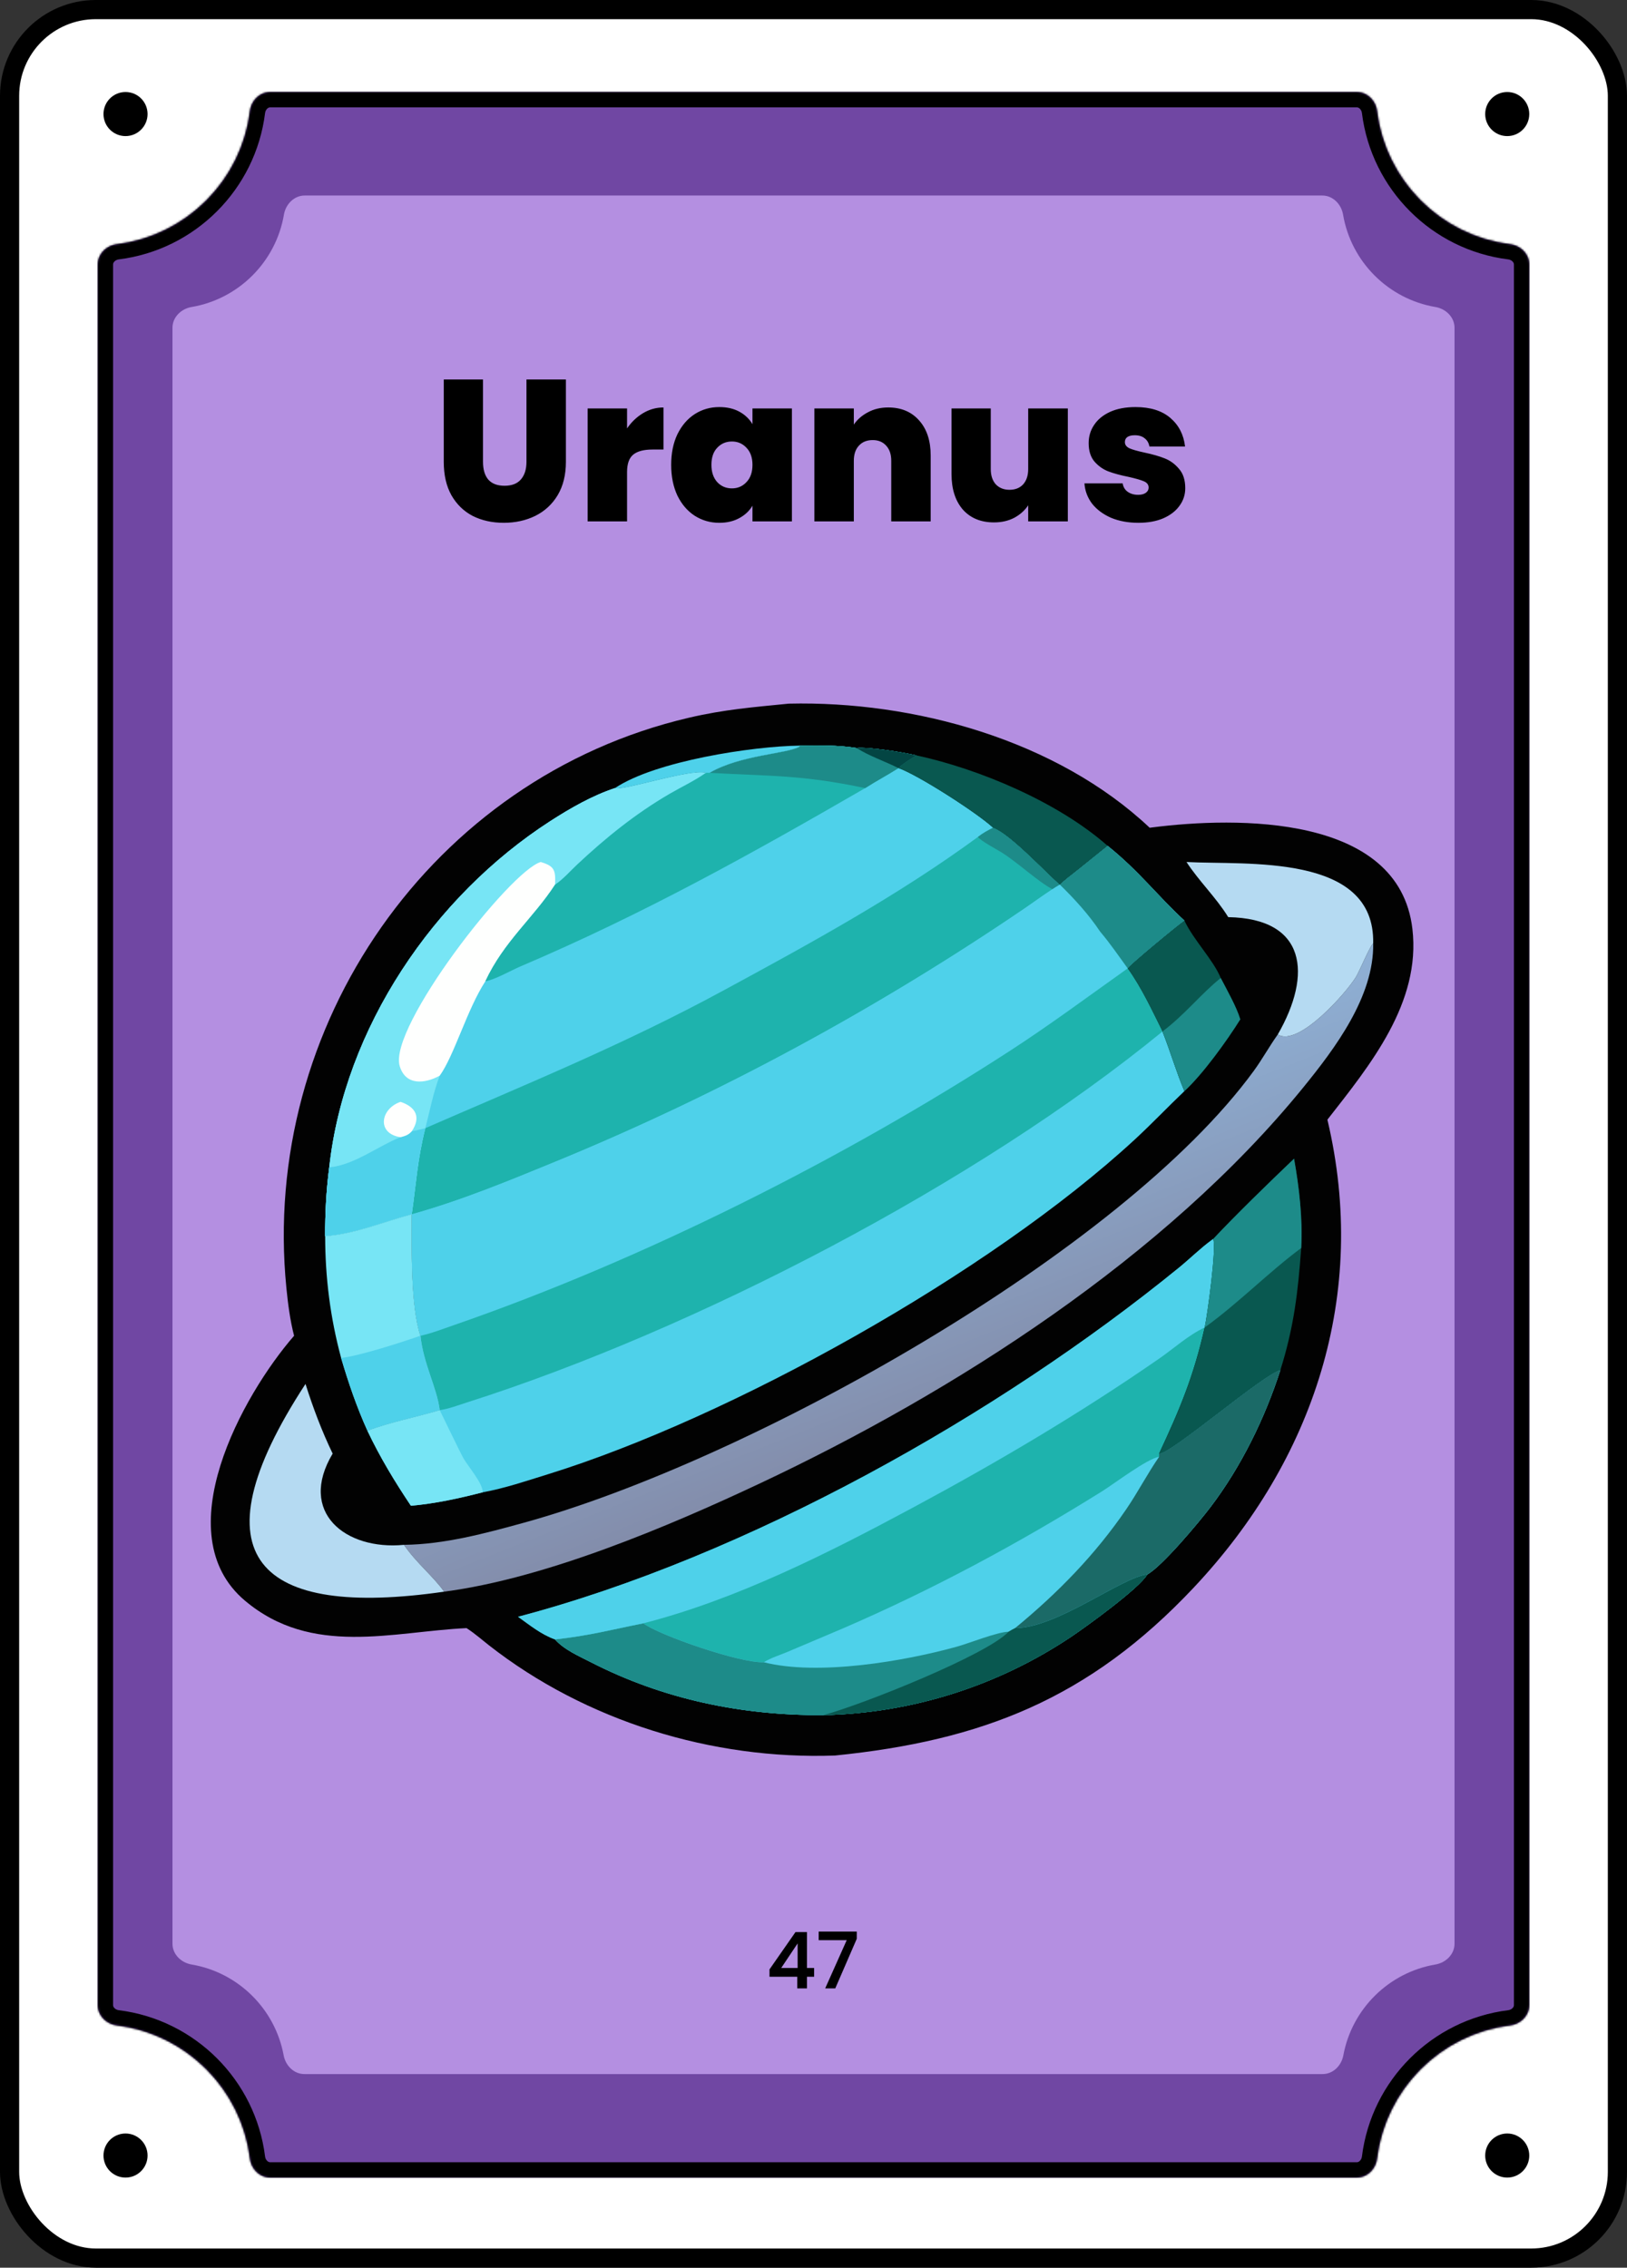 <svg width="849" height="1183" viewBox="0 0 849 1183" fill="none" xmlns="http://www.w3.org/2000/svg">
<rect x="0" y="0" width="849" height="1183" fill="#333333" stroke="none"/>
<rect x="5" y="5" width="839" height="1173" rx="45" fill="white"/>
<rect x="5" y="5" width="839" height="1173" rx="45" stroke="black" stroke-width="10"/>
<circle cx="786.5" cy="1124.5" r="11.5" fill="black"/>
<circle cx="786.5" cy="59.5" r="11.5" fill="black"/>
<path d="M77 1124.5C77 1130.85 71.851 1136 65.5 1136C59.149 1136 54 1130.85 54 1124.5C54 1118.15 59.149 1113 65.5 1113C71.851 1113 77 1118.15 77 1124.5Z" fill="black"/>
<path d="M77 59.5C77 65.851 71.851 71 65.5 71C59.149 71 54 65.851 54 59.5C54 53.149 59.149 48 65.5 48C71.851 48 77 53.149 77 59.5Z" fill="black"/>
<mask id="path-6-inside-1_1_390" fill="white">
<path d="M708 48C713.523 48 717.934 52.5 718.616 57.98C723.122 94.183 751.817 122.878 788.02 127.384C793.5 128.066 798 132.477 798 138V1046C798 1051.52 793.5 1055.93 788.02 1056.62C751.817 1061.12 723.122 1089.82 718.616 1126.02C717.934 1131.5 713.523 1136 708 1136H141C135.477 1136 131.066 1131.5 130.384 1126.02C125.878 1089.82 97.183 1061.12 60.98 1056.62C55.5 1055.93 51 1051.52 51 1046V138C51 132.477 55.5 128.066 60.98 127.384C97.183 122.878 125.878 94.183 130.384 57.98C131.066 52.5 135.477 48 141 48H708Z"/>
</mask>
<path d="M708 48C713.523 48 717.934 52.5 718.616 57.98C723.122 94.183 751.817 122.878 788.02 127.384C793.5 128.066 798 132.477 798 138V1046C798 1051.52 793.5 1055.93 788.02 1056.62C751.817 1061.12 723.122 1089.82 718.616 1126.02C717.934 1131.5 713.523 1136 708 1136H141C135.477 1136 131.066 1131.5 130.384 1126.02C125.878 1089.82 97.183 1061.12 60.98 1056.62C55.5 1055.93 51 1051.52 51 1046V138C51 132.477 55.5 128.066 60.98 127.384C97.183 122.878 125.878 94.183 130.384 57.98C131.066 52.5 135.477 48 141 48H708Z" fill="#7047A3"/>
<path d="M130.384 1126.02L138.322 1125.03L130.384 1126.02ZM718.616 1126.02L710.678 1125.03L718.616 1126.02ZM788.02 1056.62L789.008 1064.56L788.02 1056.62ZM718.616 57.98L726.555 56.992L718.616 57.98ZM718.616 57.98L710.678 58.968C715.635 98.806 747.194 130.365 787.032 135.322L788.02 127.384L789.008 119.445C756.44 115.392 730.608 89.56 726.555 56.992L718.616 57.98ZM798 138H790V1046H798H806V138H798ZM788.02 1056.62L787.032 1048.68C747.194 1053.64 715.635 1085.19 710.678 1125.03L718.616 1126.02L726.555 1127.01C730.608 1094.44 756.44 1068.61 789.008 1064.56L788.02 1056.62ZM708 1136V1128H141V1136V1144H708V1136ZM130.384 1126.02L138.322 1125.03C133.365 1085.19 101.806 1053.64 61.968 1048.68L60.98 1056.62L59.992 1064.56C92.56 1068.61 118.392 1094.44 122.445 1127.01L130.384 1126.02ZM51 1046H59V138H51H43V1046H51ZM60.98 127.384L61.968 135.322C101.806 130.365 133.365 98.806 138.322 58.968L130.384 57.98L122.445 56.992C118.392 89.56 92.56 115.392 59.992 119.445L60.98 127.384ZM141 48V56H708V48V40H141V48ZM130.384 57.98L138.322 58.968C138.438 58.039 138.872 57.231 139.427 56.696C139.954 56.189 140.494 56 141 56V48V40C130.84 40 123.547 48.133 122.445 56.992L130.384 57.98ZM51 138H59C59 137.494 59.189 136.954 59.696 136.427C60.231 135.872 61.039 135.438 61.968 135.322L60.98 127.384L59.992 119.445C51.133 120.547 43 127.84 43 138H51ZM60.98 1056.62L61.968 1048.68C61.039 1048.56 60.231 1048.13 59.696 1047.57C59.189 1047.05 59 1046.51 59 1046H51H43C43 1056.16 51.133 1063.45 59.992 1064.56L60.98 1056.62ZM141 1136V1128C140.494 1128 139.954 1127.81 139.427 1127.3C138.872 1126.77 138.438 1125.96 138.322 1125.03L130.384 1126.02L122.445 1127.01C123.547 1135.87 130.84 1144 141 1144V1136ZM718.616 1126.02L710.678 1125.03C710.562 1125.96 710.128 1126.77 709.573 1127.3C709.046 1127.81 708.506 1128 708 1128V1136V1144C718.16 1144 725.453 1135.87 726.555 1127.01L718.616 1126.02ZM798 1046H790C790 1046.51 789.811 1047.05 789.304 1047.57C788.769 1048.13 787.961 1048.56 787.032 1048.68L788.02 1056.62L789.008 1064.56C797.867 1063.45 806 1056.16 806 1046H798ZM788.02 127.384L787.032 135.322C787.961 135.438 788.769 135.872 789.304 136.427C789.811 136.954 790 137.494 790 138H798H806C806 127.84 797.867 120.547 789.008 119.445L788.02 127.384ZM718.616 57.98L726.555 56.992C725.453 48.133 718.16 40 708 40V48V56C708.506 56 709.046 56.189 709.573 56.696C710.128 57.231 710.562 58.039 710.678 58.968L718.616 57.98Z" fill="black" mask="url(#path-6-inside-1_1_390)"/>
<path d="M690 102C695.523 102 699.911 106.512 700.837 111.957C705.019 136.563 724.437 155.981 749.043 160.163C754.488 161.089 759 165.477 759 171V1014C759 1019.52 754.488 1023.91 749.043 1024.84C724.711 1028.97 705.454 1048 700.984 1072.22C699.993 1077.59 695.633 1082 690.175 1082H158.825C153.367 1082 149.007 1077.59 148.016 1072.22C143.546 1048 124.288 1028.97 99.957 1024.84C94.512 1023.91 90 1019.52 90 1014V171C90 165.477 94.512 161.089 99.957 160.163C124.563 155.981 143.981 136.563 148.163 111.957C149.089 106.512 153.477 102 159 102H690Z" fill="#B48FE1"/>
<mask id="path-9-outside-2_1_390" maskUnits="userSpaceOnUse" x="401" y="1007" width="47" height="31" fill="black">
<rect fill="white" x="401" y="1007" width="47" height="31"/>
<path d="M401.84 1030.92V1027.48L415.28 1008.2H420.8V1026.96H424.52V1030.92H420.8V1037H416.32V1030.92H401.84ZM416.52 1012.84L407.08 1026.96H416.52V1012.84ZM446.778 1011.36L435.658 1037H431.058L442.298 1011.84H427.498V1007.96H446.778V1011.36Z"/>
</mask>
<path d="M401.84 1030.92V1027.48L415.28 1008.2H420.8V1026.96H424.52V1030.92H420.8V1037H416.32V1030.92H401.84ZM416.52 1012.84L407.08 1026.96H416.52V1012.84ZM446.778 1011.36L435.658 1037H431.058L442.298 1011.84H427.498V1007.96H446.778V1011.36Z" fill="black"/>
<path d="M401.84 1030.92H401.54V1031.22H401.84V1030.92ZM401.84 1027.48L401.594 1027.31L401.54 1027.39V1027.48H401.84ZM415.28 1008.2V1007.9H415.123L415.034 1008.03L415.28 1008.2ZM420.8 1008.2H421.1V1007.9H420.8V1008.2ZM420.8 1026.96H420.5V1027.26H420.8V1026.96ZM424.52 1026.96H424.82V1026.66H424.52V1026.96ZM424.52 1030.92V1031.22H424.82V1030.92H424.52ZM420.8 1030.92V1030.62H420.5V1030.92H420.8ZM420.8 1037V1037.3H421.1V1037H420.8ZM416.32 1037H416.02V1037.3H416.32V1037ZM416.32 1030.92H416.62V1030.62H416.32V1030.92ZM416.52 1012.84H416.82V1011.85L416.271 1012.67L416.52 1012.84ZM407.08 1026.96L406.831 1026.79L406.519 1027.26H407.08V1026.96ZM416.52 1026.96V1027.26H416.82V1026.96H416.52ZM401.84 1030.92H402.14V1027.48H401.84H401.54V1030.92H401.84ZM401.84 1027.48L402.086 1027.65L415.526 1008.37L415.28 1008.2L415.034 1008.03L401.594 1027.31L401.84 1027.48ZM415.28 1008.2V1008.5H420.8V1008.2V1007.9H415.28V1008.2ZM420.8 1008.2H420.5V1026.96H420.8H421.1V1008.2H420.8ZM420.8 1026.96V1027.26H424.52V1026.96V1026.66H420.8V1026.96ZM424.52 1026.96H424.22V1030.92H424.52H424.82V1026.96H424.52ZM424.52 1030.92V1030.62H420.8V1030.92V1031.22H424.52V1030.92ZM420.8 1030.92H420.5V1037H420.8H421.1V1030.92H420.8ZM420.8 1037V1036.7H416.32V1037V1037.3H420.8V1037ZM416.32 1037H416.62V1030.92H416.32H416.02V1037H416.32ZM416.32 1030.92V1030.62H401.84V1030.92V1031.22H416.32V1030.92ZM416.52 1012.84L416.271 1012.67L406.831 1026.79L407.08 1026.96L407.329 1027.13L416.769 1013.01L416.52 1012.84ZM407.08 1026.96V1027.26H416.52V1026.96V1026.66H407.08V1026.96ZM416.52 1026.96H416.82V1012.84H416.52H416.22V1026.96H416.52ZM446.778 1011.36L447.054 1011.48L447.078 1011.42V1011.36H446.778ZM435.658 1037V1037.3H435.855L435.934 1037.12L435.658 1037ZM431.058 1037L430.785 1036.88L430.596 1037.3H431.058V1037ZM442.298 1011.84L442.572 1011.96L442.761 1011.54H442.298V1011.84ZM427.498 1011.84H427.198V1012.14H427.498V1011.84ZM427.498 1007.96V1007.66H427.198V1007.96H427.498ZM446.778 1007.96H447.078V1007.66H446.778V1007.96ZM446.778 1011.36L446.503 1011.24L435.383 1036.88L435.658 1037L435.934 1037.12L447.054 1011.48L446.778 1011.36ZM435.658 1037V1036.7H431.058V1037V1037.3H435.658V1037ZM431.058 1037L431.332 1037.12L442.572 1011.96L442.298 1011.84L442.025 1011.72L430.785 1036.88L431.058 1037ZM442.298 1011.84V1011.54H427.498V1011.84V1012.14H442.298V1011.84ZM427.498 1011.84H427.798V1007.96H427.498H427.198V1011.84H427.498ZM427.498 1007.96V1008.26H446.778V1007.96V1007.66H427.498V1007.96ZM446.778 1007.96H446.478V1011.36H446.778H447.078V1007.96H446.778Z" fill="black" mask="url(#path-9-outside-2_1_390)"/>
<path d="M252.04 197.975V240.92C252.04 244.91 252.95 247.99 254.77 250.16C256.66 252.33 259.495 253.415 263.275 253.415C267.055 253.415 269.89 252.33 271.78 250.16C273.74 247.92 274.72 244.84 274.72 240.92V197.975H295.3V240.92C295.3 247.71 293.865 253.52 290.995 258.35C288.125 263.11 284.205 266.715 279.235 269.165C274.335 271.545 268.875 272.735 262.855 272.735C256.835 272.735 251.445 271.545 246.685 269.165C241.995 266.715 238.285 263.11 235.555 258.35C232.895 253.59 231.565 247.78 231.565 240.92V197.975H252.04ZM327.211 223.49C329.521 220.13 332.321 217.47 335.611 215.51C338.901 213.55 342.436 212.57 346.216 212.57V234.515H340.441C335.961 234.515 332.636 235.39 330.466 237.14C328.296 238.89 327.211 241.935 327.211 246.275V272H306.631V213.095H327.211V223.49ZM350.234 242.495C350.234 236.405 351.319 231.085 353.489 226.535C355.729 221.985 358.739 218.485 362.519 216.035C366.369 213.585 370.639 212.36 375.329 212.36C379.389 212.36 382.889 213.165 385.829 214.775C388.769 216.385 391.044 218.555 392.654 221.285V213.095H413.234V272H392.654V263.81C391.044 266.54 388.734 268.71 385.724 270.32C382.784 271.93 379.319 272.735 375.329 272.735C370.639 272.735 366.369 271.51 362.519 269.06C358.739 266.61 355.729 263.11 353.489 258.56C351.319 253.94 350.234 248.585 350.234 242.495ZM392.654 242.495C392.654 238.715 391.604 235.74 389.504 233.57C387.474 231.4 384.954 230.315 381.944 230.315C378.864 230.315 376.309 231.4 374.279 233.57C372.249 235.67 371.234 238.645 371.234 242.495C371.234 246.275 372.249 249.285 374.279 251.525C376.309 253.695 378.864 254.78 381.944 254.78C384.954 254.78 387.474 253.695 389.504 251.525C391.604 249.355 392.654 246.345 392.654 242.495ZM463.496 212.57C470.286 212.57 475.676 214.845 479.666 219.395C483.656 223.875 485.651 229.965 485.651 237.665V272H465.071V240.395C465.071 237.035 464.196 234.41 462.446 232.52C460.696 230.56 458.351 229.58 455.411 229.58C452.331 229.58 449.916 230.56 448.166 232.52C446.416 234.41 445.541 237.035 445.541 240.395V272H424.961V213.095H445.541V221.495C447.361 218.835 449.811 216.7 452.891 215.09C455.971 213.41 459.506 212.57 463.496 212.57ZM557.213 213.095V272H536.528V263.6C534.778 266.26 532.363 268.43 529.283 270.11C526.203 271.72 522.668 272.525 518.678 272.525C511.818 272.525 506.393 270.285 502.403 265.805C498.483 261.255 496.523 255.095 496.523 247.325V213.095H516.998V244.7C516.998 248.06 517.873 250.72 519.623 252.68C521.443 254.57 523.823 255.515 526.763 255.515C529.773 255.515 532.153 254.57 533.903 252.68C535.653 250.72 536.528 248.06 536.528 244.7V213.095H557.213ZM594.021 272.735C588.701 272.735 583.941 271.86 579.741 270.11C575.611 268.29 572.321 265.84 569.871 262.76C567.491 259.61 566.161 256.075 565.881 252.155H585.831C586.111 254.045 586.986 255.515 588.456 256.565C589.926 257.615 591.746 258.14 593.916 258.14C595.596 258.14 596.926 257.79 597.906 257.09C598.886 256.39 599.376 255.48 599.376 254.36C599.376 252.89 598.571 251.805 596.961 251.105C595.351 250.405 592.691 249.635 588.981 248.795C584.781 247.955 581.281 247.01 578.481 245.96C575.681 244.91 573.231 243.195 571.131 240.815C569.101 238.435 568.086 235.215 568.086 231.155C568.086 227.655 569.031 224.505 570.921 221.705C572.811 218.835 575.576 216.56 579.216 214.88C582.926 213.2 587.371 212.36 592.551 212.36C600.251 212.36 606.306 214.25 610.716 218.03C615.126 221.81 617.681 226.78 618.381 232.94H599.796C599.446 231.05 598.606 229.615 597.276 228.635C596.016 227.585 594.301 227.06 592.131 227.06C590.451 227.06 589.156 227.375 588.246 228.005C587.406 228.635 586.986 229.51 586.986 230.63C586.986 232.03 587.791 233.115 589.401 233.885C591.011 234.585 593.601 235.32 597.171 236.09C601.441 237 604.976 238.015 607.776 239.135C610.646 240.255 613.131 242.075 615.231 244.595C617.401 247.045 618.486 250.405 618.486 254.675C618.486 258.105 617.471 261.185 615.441 263.915C613.481 266.645 610.646 268.815 606.936 270.425C603.296 271.965 598.991 272.735 594.021 272.735Z" fill="black"/>
<path d="M411.574 367.08C476.871 365.545 551.344 386.032 599.929 431.817L601.259 431.644C645.174 426.049 729.989 424.652 737.017 484.56C741.544 523.162 714.963 555.591 692.662 584.112C714.286 675.227 685.613 761.547 622.991 828.132C568.223 886.364 512.109 908.099 435.735 915.822C371.704 918.133 305.734 897.912 255.1 858.279C251.412 855.392 247.844 852.235 243.922 849.668L243.441 849.357C204.894 851.158 162.75 864.474 127.803 835.02C86.444 800.16 126.522 727.827 153.46 696.84C151.389 688.903 150.258 680.105 149.445 671.939C135.828 535.194 225.299 405.76 359.46 374.43C377.99 370.103 392.877 368.944 411.574 367.08Z" fill="#020202"/>
<path d="M417.068 388.992C426.871 388.836 437.225 388.667 446.938 390.216C453.288 389.582 471.708 392.5 478.178 394.088C474.948 396.164 471.65 398.12 468.812 400.725C478.898 404.195 510.137 424.289 518.194 431.83C526.916 434.883 545.325 454.853 553.054 461.521C555.856 458.73 559.241 456.299 562.338 453.825L577.951 441.256C594.585 454.613 603.907 467.267 618.061 480.295C615.364 481.952 589.323 503.538 588.446 505.197C595.723 515.367 601.056 526.953 606.612 538.106C610.637 548.161 614.004 559.756 618.061 569.211C609.361 577.483 601.07 586.23 592.257 594.365C516.356 664.423 381.162 739.582 285.931 769.082C274.838 772.517 263.331 776.447 251.912 778.495C239.627 781.661 227.067 784.42 214.413 785.523C205.956 772.889 198.238 760.153 191.734 746.409C203.756 741.822 217.082 739.377 229.458 735.643C227.953 723.883 220.89 711.419 219.392 696.853C214.187 681.422 214.832 649.751 214.854 633.506C199.734 637.515 185.499 643.706 169.676 644.91C169.621 632.824 170.251 621.001 171.804 609.006C179.7 536.336 226.466 467.479 287.149 428.361C297.523 421.673 309.136 415.001 320.891 411.143C324.798 412.809 360.001 400.959 368.372 403.167C369.035 403.111 369.623 403.098 370.285 403.167C386.676 393.727 410.486 393.347 417.206 389.536L417.068 388.992Z" fill="#4ED1EA"/>
<path d="M417.068 388.992C426.871 388.836 437.225 388.667 446.938 390.216C453.288 389.582 471.708 392.5 478.178 394.088C474.948 396.164 471.65 398.12 468.812 400.725C478.898 404.195 510.137 424.289 518.194 431.83C526.916 434.883 545.325 454.853 553.054 461.521C551.748 462.277 550.469 463.046 549.219 463.893C544.183 467.162 539.338 470.752 534.37 474.129C457.741 526.203 375.719 570.783 289.999 605.974C265.385 616.078 240.527 626.361 214.854 633.506C199.734 637.515 185.499 643.706 169.676 644.91C169.621 632.825 170.251 621.001 171.804 609.007C179.7 536.336 226.465 467.479 287.149 428.361C297.523 421.673 309.136 415.001 320.891 411.143C324.798 412.809 360.001 400.959 368.372 403.167C369.035 403.111 369.623 403.098 370.285 403.167C386.676 393.727 410.486 393.347 417.206 389.536L417.068 388.992Z" fill="#4ED1EA"/>
<path d="M518.184 431.824C526.906 434.877 545.315 454.847 553.044 461.515C551.738 462.271 550.459 463.04 549.209 463.887C544.172 467.156 539.328 470.746 534.36 474.124C457.731 526.197 375.709 570.777 289.989 605.968C265.375 616.073 240.517 626.355 214.844 633.501C217.134 617.556 217.801 604.982 221.934 588.541C275.306 565.323 325.748 544.761 377.306 516.82C422.845 492.141 468.446 467.283 510.319 436.611C512.849 434.612 515.318 433.282 518.184 431.824Z" fill="#1EB3AD"/>
<path d="M518.186 431.824C526.907 434.877 545.317 454.847 553.046 461.515C551.739 462.271 550.46 463.04 549.21 463.887C541.87 460.127 530.931 449.851 522.719 444.73C520.232 443.18 511.529 438.556 510.32 436.611C512.851 434.612 515.32 433.282 518.186 431.824Z" fill="#1D8B89"/>
<path d="M320.89 411.135C324.798 412.801 360.001 400.951 368.372 403.159C362.406 407.388 355.666 410.493 349.353 414.174C331.706 424.463 316.206 436.965 301.335 450.887C297.636 454.35 293.867 458.722 289.645 461.512C278.387 478.876 262.983 491.105 253.287 511.878C243.653 526.717 237.08 550.532 229.458 561.165C226.096 569.843 224.301 579.516 221.944 588.538C217.811 604.979 217.144 617.553 214.854 633.498C199.734 637.506 185.498 643.697 169.676 644.901C169.621 632.816 170.251 620.993 171.804 608.998C179.7 536.328 226.465 467.471 287.149 428.352C297.523 421.665 309.136 414.993 320.89 411.135Z" fill="#77E5F5"/>
<path d="M229.446 561.149C221.742 565.381 211.649 566.503 208.563 556.124C202.594 536.045 266.092 454.351 282.163 449.69C289.377 451.827 289.999 454.048 289.633 461.497C278.375 478.86 262.971 491.089 253.275 511.862C243.641 526.701 237.068 550.516 229.446 561.149Z" fill="#FEFFFE"/>
<path d="M221.944 588.521C217.811 604.963 217.144 617.537 214.854 633.482C199.734 637.49 185.498 643.681 169.676 644.885C169.621 632.8 170.251 620.977 171.804 608.982C184.863 607.795 196.994 597.99 209.025 593.23C211.476 592.574 213.138 592.072 214.854 590.154C217.254 589.696 219.597 589.205 221.944 588.521Z" fill="#4ED1EA"/>
<path d="M209.026 574.813C217.337 577.629 219.633 583.075 214.854 590.175C213.138 592.093 211.476 592.595 209.026 593.251C196.293 591.364 198.569 578.307 209.026 574.813Z" fill="#FEFFFE"/>
<path d="M417.062 388.992C426.865 388.836 437.22 388.667 446.932 390.216C453.283 389.582 471.703 392.5 478.173 394.088C474.942 396.164 471.645 398.12 468.806 400.725C463.115 404.344 457.139 407.494 451.463 411.143C391.766 445.635 335.671 476.881 271.633 504.134C266.856 506.168 257.813 511.303 253.282 511.886C262.977 491.113 278.382 478.884 289.64 461.521C293.861 458.73 297.631 454.358 301.33 450.895C316.201 436.974 331.7 424.472 349.347 414.182C355.661 410.501 362.4 407.396 368.366 403.167C369.03 403.111 369.618 403.098 370.279 403.167C386.67 393.727 410.481 393.347 417.2 389.536L417.062 388.992Z" fill="#1EB3AD"/>
<path d="M417.064 388.992C426.867 388.836 437.221 388.667 446.933 390.216C453.284 389.582 471.704 392.5 478.174 394.088C474.944 396.164 471.646 398.12 468.808 400.725C463.116 404.344 457.141 407.494 451.464 411.143C418.427 404.128 401.541 404.941 370.281 403.167C386.672 393.727 410.482 393.347 417.201 389.536L417.064 388.992Z" fill="#1D8B89"/>
<path d="M446.936 390.195C453.286 389.562 471.706 392.479 478.176 394.067C474.946 396.143 471.648 398.099 468.81 400.704C461.589 397.063 453.785 394.537 446.936 390.195Z" fill="#034543"/>
<path d="M577.945 441.229C594.58 454.585 603.902 467.24 618.056 480.267C615.359 481.924 589.318 503.511 588.441 505.169C568.141 519.586 548.08 534.511 527.182 548.057C440.142 604.479 335.242 657.277 236.51 691.384C230.922 693.314 225.166 695.569 219.387 696.825C214.182 681.395 214.827 649.724 214.849 633.479C240.521 626.333 265.379 616.051 289.994 605.946C375.714 570.755 457.736 526.175 534.365 474.102C539.333 470.724 544.177 467.134 549.214 463.866C550.463 463.019 551.742 462.25 553.049 461.493C555.85 458.702 559.236 456.271 562.333 453.798L577.945 441.229Z" fill="#4ED1EA"/>
<path d="M577.951 441.229C594.586 454.585 603.908 467.24 618.062 480.267C615.365 481.924 589.324 503.511 588.447 505.169C583.74 498.724 579.27 492.109 574.09 486.023C568.26 477.231 560.602 468.847 553.055 461.493C555.857 458.702 559.242 456.271 562.339 453.798L577.951 441.229Z" fill="#1D8B89"/>
<path d="M219.385 696.852C225.164 695.596 230.921 693.341 236.508 691.411C335.24 657.303 440.141 604.506 527.18 548.084C548.079 534.538 568.139 519.613 588.439 505.196C595.716 515.367 601.05 526.953 606.605 538.105C510.036 617.173 363.067 693.619 243.513 731.671C239.118 733.069 233.998 735.03 229.452 735.642C227.946 723.882 220.883 711.418 219.385 696.852Z" fill="#1EB3AD"/>
<path d="M229.458 735.642C229.458 735.642 240.452 758.38 241.874 760.823C244.409 765.179 251.903 773.729 251.911 778.494C239.627 781.66 227.067 784.419 214.412 785.521C205.955 772.888 198.237 760.152 191.733 746.408C203.756 741.82 217.082 739.376 229.458 735.642Z" fill="#77E5F5"/>
<path d="M633.057 646.344C634.907 651.012 629.964 686.321 628.638 692.509C622.771 718.308 615.66 735.137 604.834 758.322C611.48 758.16 659.051 716.896 668.13 714.687C660.022 739.893 647.637 765.204 631.576 786.326C625.753 793.982 606.358 817.217 598.639 821.385C594.747 828.413 566.581 848.737 559.297 853.631C520.855 879.464 475.861 893.751 429.594 894.745C387.129 894.959 346.306 886.614 308.236 867.091C302.037 863.913 294.248 860.552 289.637 855.257C282.479 852.738 276.442 847.806 270.328 843.436C389.968 811.875 520.89 738.122 615.249 661.266C621.039 656.551 626.383 651.187 632.423 646.799L633.057 646.344Z" fill="#1EB3AD"/>
<path d="M604.832 758.316C611.478 758.153 659.05 716.889 668.128 714.681C660.021 739.886 647.636 765.198 631.574 786.32C625.752 793.975 606.356 817.211 598.638 821.379C594.746 828.407 566.579 848.731 559.296 853.625C520.853 879.458 475.86 893.745 429.593 894.739C387.128 894.953 346.305 886.608 308.235 867.085C302.036 863.907 294.247 860.546 289.635 855.251C308.153 853.145 318.01 850.371 335.251 846.926L335.713 846.838C343.986 853.085 386.244 867.704 398.6 867.145C402.257 864.854 406.915 863.45 410.915 861.758L439.293 849.736C486.634 829.338 531.419 805.217 575.128 777.955C581.207 774.164 598.659 760.903 604.832 759.985V758.316Z" fill="#4ED1EA"/>
<path d="M529.687 849.371C551.371 849.462 585.543 822.721 598.638 821.402C594.746 828.43 566.579 848.754 559.296 853.648C520.853 879.481 475.86 893.768 429.593 894.762C387.128 894.976 346.305 886.631 308.234 867.108C302.036 863.93 294.247 860.57 289.635 855.274C308.153 853.168 318.01 850.394 335.251 846.95L335.713 846.861C343.986 853.109 386.244 867.727 398.6 867.168C426.804 874.39 472.281 866.578 499.442 858.996C505.904 857.192 520.564 851.313 526.285 851.246C527.369 850.549 528.549 849.976 529.687 849.371Z" fill="#1D8B89"/>
<path d="M529.686 849.371C551.37 849.462 585.543 822.721 598.637 821.402C594.745 828.43 566.579 848.754 559.295 853.648C520.853 879.481 475.859 893.768 429.592 894.762C450.06 889.261 514.844 863.373 526.284 851.246C527.369 850.549 528.548 849.976 529.686 849.371Z" fill="#095850"/>
<path d="M604.842 758.316C611.488 758.153 659.06 716.889 668.138 714.681C660.031 739.886 647.645 765.198 631.584 786.32C625.762 793.975 606.366 817.211 598.648 821.379C585.553 822.698 551.381 849.438 529.697 849.348C551.906 831.096 571.517 811.065 587.776 787.224C593.827 778.349 598.749 768.796 604.842 759.985V758.316Z" fill="#1B6A67"/>
<path d="M633.057 646.344C634.908 651.012 629.965 686.321 628.638 692.509C619.917 696.633 612.773 703.289 604.903 708.739C563.7 737.275 520.763 762.641 476.615 786.36C432.508 810.055 384.363 834.414 335.715 846.844L335.252 846.932C318.011 850.377 308.155 853.151 289.637 855.257C282.479 852.738 276.442 847.805 270.328 843.436C389.968 811.875 520.89 738.122 615.25 661.266C621.04 656.551 626.384 651.187 632.423 646.799L633.057 646.344Z" fill="#4ED1EA"/>
<path d="M666.779 539.663C677.503 546.416 702.67 517.76 707.571 509.654C709.547 506.385 714.764 493.714 716.552 492.151C717.057 519.791 696.684 546.881 680.044 567.335C608.099 655.768 497.854 726.211 396.285 773.984C348.539 796.442 284.48 823.474 231.749 830.337C226.096 822.302 217.354 815.487 210.783 805.904C231.84 805.688 253.175 799.933 273.321 794.385C390.933 761.994 585.116 653.361 654.245 558.655C658.716 552.529 662.359 545.827 666.779 539.663Z" fill="url(#paint0_linear_1_390)"/>
<path d="M633.062 646.351C645.052 633.563 662.29 616.855 675.261 604.467C677.97 619.637 679.79 635.632 678.992 651.06C677.356 674.051 675.132 692.567 668.135 714.694C659.057 716.903 611.485 758.167 604.839 758.329C615.665 735.144 622.777 718.315 628.643 692.517C629.97 686.329 634.912 651.02 633.062 646.351Z" fill="#095850"/>
<path d="M633.064 646.351C645.055 633.563 662.292 616.855 675.263 604.467C677.972 619.637 679.792 635.632 678.994 651.06C661.864 663.782 646.505 679.6 628.646 692.517C629.972 686.329 634.915 651.02 633.064 646.351Z" fill="#1D8B89"/>
<path d="M159.417 721.971C163.394 734.532 167.875 746.435 173.585 758.316C155.281 788.96 180.292 808.847 210.789 805.91C217.361 815.493 226.102 822.308 231.755 830.343C135.155 844.299 99.901 813.05 159.417 721.971Z" fill="#B5DAF2"/>
<path d="M169.676 644.893C185.498 643.689 199.734 637.498 214.853 633.489C214.832 649.734 214.187 681.405 219.391 696.836C220.889 711.402 227.952 723.866 229.458 735.626C217.082 739.361 203.756 741.805 191.733 746.393C186.14 734.059 181.817 721.406 178 708.428C172.364 687.512 169.691 666.548 169.676 644.893Z" fill="#77E5F5"/>
<path d="M219.391 696.828C220.889 711.395 227.951 723.858 229.457 735.619C217.081 739.353 203.755 741.797 191.733 746.385C186.139 734.052 181.816 721.398 177.999 708.42C188.021 707.274 209.971 700.101 219.391 696.828Z" fill="#4ED1EA"/>
<path d="M619.139 449.69C650.338 451.392 717.609 444.896 716.548 492.154C714.76 493.716 709.543 506.388 707.568 509.657C702.666 517.762 677.499 546.419 666.775 539.666C684.897 508.16 681.611 479.176 640.918 478.453C634.542 468.12 625.699 459.766 619.139 449.69Z" fill="#B5DAF2"/>
<path d="M618.062 480.281C622.898 490.544 633.159 500.786 637.005 510.208C640.237 516.466 645.247 525.238 647.195 531.779C640.223 542.957 627.56 560.498 618.062 569.198C614.005 559.743 610.638 548.148 606.613 538.092C601.057 526.94 595.724 515.354 588.447 505.184C589.324 503.525 615.365 481.939 618.062 480.281Z" fill="#095850"/>
<path d="M606.612 538.085C618.25 529.366 626.539 518.597 637.004 510.2C640.236 516.459 645.246 525.231 647.194 531.771C640.222 542.95 627.559 560.491 618.061 569.191C614.004 559.735 610.637 548.14 606.612 538.085Z" fill="#1D8B89"/>
<path d="M478.174 394.059C511.039 401.153 552.139 418.458 577.947 441.227L562.334 453.796C559.237 456.27 555.852 458.701 553.05 461.491C545.321 454.824 526.912 434.853 518.19 431.801C510.133 424.26 478.894 404.166 468.808 400.696C471.646 398.09 474.944 396.135 478.174 394.059Z" fill="#095850"/>
<path d="M320.887 411.131C342.04 396.952 392.871 389.302 417.065 388.979L417.202 389.524C410.483 393.335 386.672 393.715 370.282 403.155C369.62 403.086 369.032 403.098 368.369 403.155C359.998 400.947 324.795 412.797 320.887 411.131Z" fill="#4ED1EA"/>
<defs>
<linearGradient id="paint0_linear_1_390" x1="497.599" y1="734.798" x2="444.512" y2="601.276" gradientUnits="userSpaceOnUse">
<stop stop-color="#838DAB"/>
<stop offset="1" stop-color="#8FB1D6"/>
</linearGradient>
</defs>
</svg>
